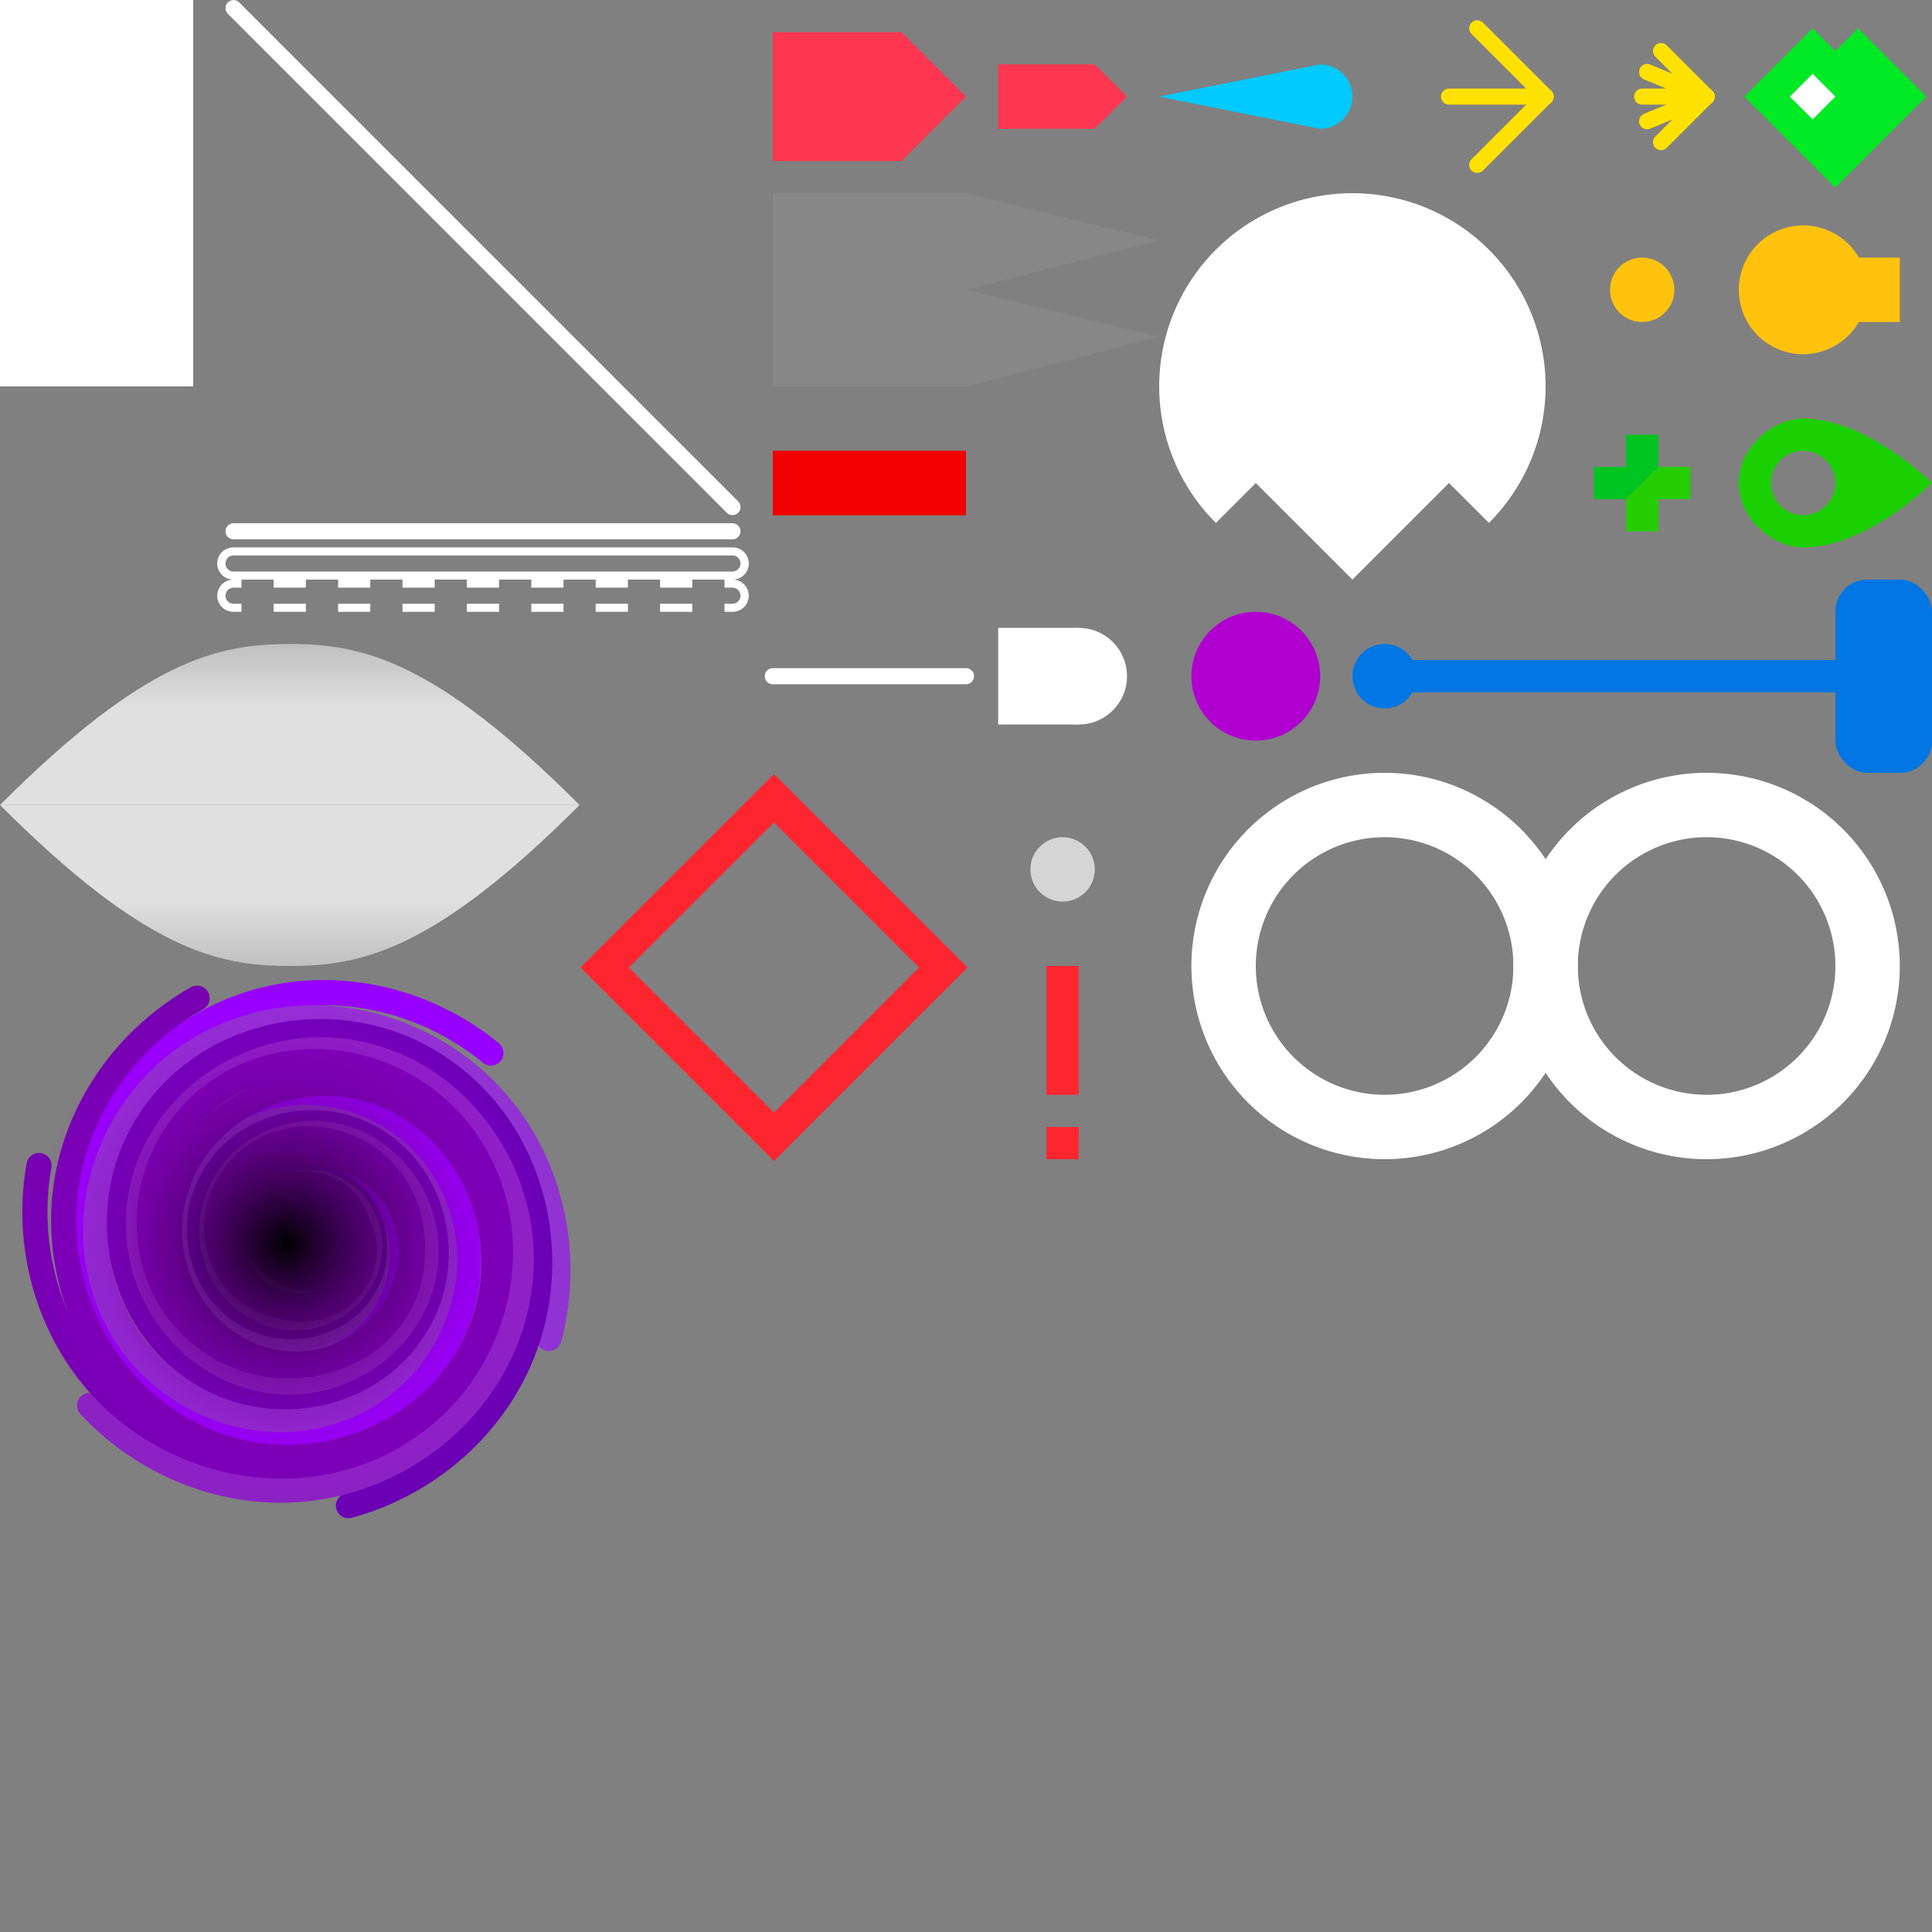 <?xml version="1.0" encoding="UTF-8" standalone="no"?>
<!-- Created with Inkscape (http://www.inkscape.org/) -->

<svg
   xmlns:dc="http://purl.org/dc/elements/1.1/"
   xmlns:cc="http://creativecommons.org/ns#"
   xmlns:rdf="http://www.w3.org/1999/02/22-rdf-syntax-ns#"
   xmlns:svg="http://www.w3.org/2000/svg"
   xmlns="http://www.w3.org/2000/svg"
   xmlns:xlink="http://www.w3.org/1999/xlink"
   xmlns:sodipodi="http://sodipodi.sourceforge.net/DTD/sodipodi-0.dtd"
   xmlns:inkscape="http://www.inkscape.org/namespaces/inkscape"
   width="1920"
   height="1920"
   viewBox="0 0 508 508"
   version="1.1"
   id="svg8"
   sodipodi:docname="Sprites.svg"
   inkscape:version="0.92.1 r15371"
   inkscape:export-filename="C:\Users\ulysses\Documents\_Games\Only1Platform\Assets\Sprites\Sprites.png"
   inkscape:export-xdpi="96"
   inkscape:export-ydpi="96">
  <rect x="0" y="0" width="508" height="508" fill="#808080" stroke="none"/>
  <defs
     id="defs2">
    <linearGradient
       inkscape:collect="always"
       id="linearGradient4953">
      <stop
         style="stop-color:#000000;stop-opacity:1"
         offset="0"
         id="stop4949" />
      <stop
         style="stop-color:#c100ff;stop-opacity:0"
         offset="1"
         id="stop4951" />
    </linearGradient>
    <marker
       inkscape:stockid="Arrow1Lend"
       orient="auto"
       refY="0.0"
       refX="0.0"
       id="marker4883"
       style="overflow:visible;"
       inkscape:isstock="true">
      <path
         id="path4881"
         d="M 0.0,0.0 L 5.0,-5.0 L -12.5,0.0 L 5.0,5.0 L 0.0,0.0 z "
         style="fill-rule:evenodd;stroke:#8000d5;stroke-width:1pt;stroke-opacity:1;fill:#8000d5;fill-opacity:1"
         transform="scale(0.8) rotate(180) translate(12.5,0)" />
    </marker>
    <marker
       inkscape:stockid="Arrow1Lend"
       orient="auto"
       refY="0.0"
       refX="0.0"
       id="Arrow1Lend"
       style="overflow:visible;"
       inkscape:isstock="true">
      <path
         id="path4848"
         d="M 0.0,0.0 L 5.0,-5.0 L -12.5,0.0 L 5.0,5.0 L 0.0,0.0 z "
         style="fill-rule:evenodd;stroke:#8000d5;stroke-width:1pt;stroke-opacity:1;fill:#8000d5;fill-opacity:1"
         transform="scale(0.8) rotate(180) translate(12.5,0)" />
    </marker>
    <marker
       inkscape:stockid="Arrow1Lstart"
       orient="auto"
       refY="0.0"
       refX="0.0"
       id="Arrow1Lstart"
       style="overflow:visible"
       inkscape:isstock="true">
      <path
         id="path4540"
         d="M 0.0,0.0 L 5.0,-5.0 L -12.5,0.0 L 5.0,5.0 L 0.0,0.0 z "
         style="fill-rule:evenodd;stroke:#8000d5;stroke-width:1pt;stroke-opacity:1;fill:#8000d5;fill-opacity:1"
         transform="scale(0.8) translate(12.5,0)" />
    </marker>
    <marker
       inkscape:stockid="Arrow2Lend"
       orient="auto"
       refY="0.0"
       refX="0.0"
       id="Arrow2Lend"
       style="overflow:visible;"
       inkscape:isstock="true">
      <path
         id="path4561"
         style="fill-rule:evenodd;stroke-width:0.625;stroke-linejoin:round;stroke:#8000d5;stroke-opacity:1;fill:#8000d5;fill-opacity:1"
         d="M 8.719,4.034 L -2.207,0.016 L 8.719,-4.002 C 6.973,-1.63 6.983,1.616 8.719,4.034 z "
         transform="scale(1.1) rotate(180) translate(1,0)" />
    </marker>
    <linearGradient
       id="linearGradient4563"
       inkscape:collect="always">
      <stop
         id="stop4559"
         offset="0"
         style="stop-color:#ffffff;stop-opacity:0.753" />
      <stop
         id="stop4561"
         offset="1"
         style="stop-color:#ffffff;stop-opacity:0;" />
    </linearGradient>
    <linearGradient
       inkscape:collect="always"
       xlink:href="#linearGradient4563"
       id="linearGradient4522"
       x1="127"
       y1="68.4"
       x2="127"
       y2="17.6"
       gradientUnits="userSpaceOnUse"
       gradientTransform="translate(-50.8,-93.133)" />
    <linearGradient
       inkscape:collect="always"
       xlink:href="#linearGradient4563"
       id="linearGradient4567"
       gradientUnits="userSpaceOnUse"
       gradientTransform="matrix(1,0,0,-1,-50.8,94.467)"
       x1="127"
       y1="68.4"
       x2="127"
       y2="17.6" />
    <radialGradient
       inkscape:collect="always"
       xlink:href="#linearGradient4953"
       id="radialGradient4955"
       cx="228.6"
       cy="119.2"
       fx="228.6"
       fy="119.2"
       r="76.2"
       gradientUnits="userSpaceOnUse"
       gradientTransform="matrix(0.879,-0.039,0.04,0.886,-130.406,19.221)" />
  </defs>
  <sodipodi:namedview
     id="base"
     pagecolor="#ffffff"
     bordercolor="#666666"
     borderopacity="1.0"
     inkscape:pageopacity="0.0"
     inkscape:pageshadow="2"
     inkscape:zoom="0.7"
     inkscape:cx="875.31979"
     inkscape:cy="1076.4114"
     inkscape:document-units="mm"
     inkscape:current-layer="layer1"
     showgrid="true"
     units="px"
     inkscape:pagecheckerboard="true"
     inkscape:snap-bbox="true"
     inkscape:bbox-paths="true"
     inkscape:snap-bbox-edge-midpoints="true"
     inkscape:bbox-nodes="true"
     inkscape:snap-bbox-midpoints="true"
     inkscape:window-width="2160"
     inkscape:window-height="1330"
     inkscape:window-x="-12"
     inkscape:window-y="-12"
     inkscape:window-maximized="1"
     inkscape:snap-center="true"
     gridtolerance="10"
     inkscape:snap-intersection-paths="true"
     inkscape:object-paths="true"
     inkscape:snap-smooth-nodes="true"
     inkscape:snap-midpoints="true"
     inkscape:snap-object-midpoints="true"
     inkscape:measure-start="0,0"
     inkscape:measure-end="0,0"
     inkscape:snap-global="true"
     inkscape:snap-nodes="true">
    <inkscape:grid
       type="xygrid"
       id="grid4485"
       spacingx="8.467"
       spacingy="8.467"
       empspacing="6" />
  </sodipodi:namedview>
  <g
     inkscape:label="Layer 1"
     inkscape:groupmode="layer"
     id="layer1"
     transform="translate(0,211)">
    <path
       style="color:#000000;font-style:normal;font-variant:normal;font-weight:normal;font-stretch:normal;font-size:medium;line-height:normal;font-family:sans-serif;font-variant-ligatures:normal;font-variant-position:normal;font-variant-caps:normal;font-variant-numeric:normal;font-variant-alternates:normal;font-feature-settings:normal;text-indent:0;text-align:start;text-decoration:none;text-decoration-line:none;text-decoration-style:solid;text-decoration-color:#000000;letter-spacing:normal;word-spacing:normal;text-transform:none;writing-mode:lr-tb;direction:ltr;text-orientation:mixed;dominant-baseline:auto;baseline-shift:baseline;text-anchor:start;white-space:normal;shape-padding:0;clip-rule:nonzero;display:inline;overflow:visible;visibility:visible;opacity:1;isolation:auto;mix-blend-mode:normal;color-interpolation:sRGB;color-interpolation-filters:linearRGB;solid-color:#000000;solid-opacity:1;vector-effect:none;fill:#ffffff;fill-opacity:1;fill-rule:nonzero;stroke:none;stroke-width:8.467;stroke-linecap:round;stroke-linejoin:round;stroke-miterlimit:4;stroke-dasharray:none;stroke-dashoffset:0;stroke-opacity:1;paint-order:normal;color-rendering:auto;image-rendering:auto;shape-rendering:auto;text-rendering:auto;enable-background:accumulate"
       d="m 61.412,-67.067 a 4.234,4.234 0 1 0 0,8.467 H 192.588 a 4.234,4.234 0 1 0 0,-8.467 z m -0.002,2.117 H 192.586 a 2.117,2.117 0 1 1 0,4.234 H 61.41 a 2.117,2.117 0 1 1 0,-4.234 z"
       id="path4489"
       inkscape:connector-curvature="0" />
    <path
       style="opacity:1;fill:#ff3650;fill-opacity:1;stroke:none;stroke-width:4.233;stroke-linecap:round;stroke-linejoin:round;stroke-miterlimit:4;stroke-dasharray:none;stroke-dashoffset:0;stroke-opacity:1;paint-order:normal"
       d="m 203.2,-202.533 h 33.867 L 254,-185.6 237.067,-168.667 H 203.2 Z"
       id="path4493"
       inkscape:connector-curvature="0" />
    <path
       style="opacity:1;fill:none;fill-opacity:1;stroke:#ffe100;stroke-width:4.233;stroke-linecap:round;stroke-linejoin:round;stroke-miterlimit:4;stroke-dasharray:none;stroke-dashoffset:0;stroke-opacity:1;paint-order:normal"
       d="M 388.439,-167.64 406.4,-185.6"
       id="path4495"
       inkscape:connector-curvature="0" />
    <path
       style="opacity:1;fill:none;fill-opacity:1;stroke:#ffe100;stroke-width:4.233;stroke-linecap:round;stroke-linejoin:round;stroke-miterlimit:4;stroke-dasharray:none;stroke-dashoffset:0;stroke-opacity:1;paint-order:normal"
       d="m 406.4,-185.6 -17.961,-17.961"
       id="path4499"
       inkscape:connector-curvature="0" />
    <path
       style="opacity:1;fill:none;fill-opacity:1;stroke:#ffe100;stroke-width:4.233;stroke-linecap:round;stroke-linejoin:round;stroke-miterlimit:4;stroke-dasharray:none;stroke-dashoffset:0;stroke-opacity:1;paint-order:normal"
       d="m 381,-185.6 h 25.4"
       id="path4495-4"
       inkscape:connector-curvature="0"
       inkscape:transform-center-x="12.699994"
       inkscape:transform-center-y="6.8180195e-006" />
    <path
       style="opacity:1;fill:#00caff;fill-opacity:1;stroke:none;stroke-width:4.233;stroke-linecap:round;stroke-linejoin:round;stroke-miterlimit:4;stroke-dasharray:none;stroke-dashoffset:0;stroke-opacity:1;paint-order:normal"
       d="m 347.133,-194.067 a 8.467,8.467 0 0 1 8.467,8.467 8.467,8.467 0 0 1 -8.467,8.467 L 304.8,-185.6 Z"
       id="path4516"
       inkscape:connector-curvature="0" />
    <path
       style="opacity:1;fill:none;fill-opacity:1;stroke:#ffe100;stroke-width:4.233;stroke-linecap:round;stroke-linejoin:round;stroke-miterlimit:4;stroke-dasharray:none;stroke-dashoffset:0;stroke-opacity:1;paint-order:normal"
       d="m 436.76,-173.626 11.974,-11.974"
       id="path4495-45"
       inkscape:connector-curvature="0"
       sodipodi:nodetypes="cc" />
    <path
       style="opacity:1;fill:none;fill-opacity:1;stroke:#ffe100;stroke-width:4.233;stroke-linecap:round;stroke-linejoin:round;stroke-miterlimit:4;stroke-dasharray:none;stroke-dashoffset:0;stroke-opacity:1;paint-order:normal"
       d="m 448.733,-185.6 -11.974,-11.974"
       id="path4499-1"
       inkscape:connector-curvature="0"
       sodipodi:nodetypes="cc" />
    <path
       style="opacity:1;fill:none;fill-opacity:1;stroke:#ffe100;stroke-width:4.233;stroke-linecap:round;stroke-linejoin:round;stroke-miterlimit:4;stroke-dasharray:none;stroke-dashoffset:0;stroke-opacity:1;paint-order:normal"
       d="m 431.8,-185.6 h 16.933"
       id="path4495-45-4"
       inkscape:connector-curvature="0"
       sodipodi:nodetypes="cc"
       inkscape:transform-center-x="8.466665" />
    <path
       inkscape:transform-center-y="-3.2400544"
       inkscape:transform-center-x="7.8221749"
       sodipodi:nodetypes="cc"
       inkscape:connector-curvature="0"
       id="path4560"
       d="m 433.089,-192.08 15.644,6.48"
       style="opacity:1;fill:none;fill-opacity:1;stroke:#ffe100;stroke-width:4.233;stroke-linecap:round;stroke-linejoin:round;stroke-miterlimit:4;stroke-dasharray:none;stroke-dashoffset:0;stroke-opacity:1;paint-order:normal" />
    <path
       style="opacity:1;fill:none;fill-opacity:1;stroke:#ffe100;stroke-width:4.233;stroke-linecap:round;stroke-linejoin:round;stroke-miterlimit:4;stroke-dasharray:none;stroke-dashoffset:0;stroke-opacity:1;paint-order:normal"
       d="m 433.089,-179.12 15.644,-6.48"
       id="path4562"
       inkscape:connector-curvature="0"
       sodipodi:nodetypes="cc"
       inkscape:transform-center-x="7.8221749"
       inkscape:transform-center-y="3.2400508" />
    <rect
       style="opacity:1;fill:#ffffff;fill-opacity:1;stroke:none;stroke-width:4.233;stroke-linecap:round;stroke-linejoin:round;stroke-miterlimit:4;stroke-dasharray:none;stroke-dashoffset:0;stroke-opacity:1;paint-order:normal"
       id="rect4564"
       width="50.8"
       height="50.8"
       x="1.8147523e-007"
       y="-160.2" />
    <path
       style="opacity:1;fill:#ff3650;fill-opacity:1;stroke:none;stroke-width:4.233;stroke-linecap:round;stroke-linejoin:round;stroke-miterlimit:4;stroke-dasharray:none;stroke-dashoffset:0;stroke-opacity:1;paint-order:normal"
       d="m 262.467,-194.067 h 25.4 l 8.467,8.467 -8.467,8.467 h -25.4 v -16.933"
       id="path4568"
       inkscape:connector-curvature="0" />
    <path
       style="opacity:1;fill:#00e926;fill-opacity:1;stroke:none;stroke-width:4.233;stroke-linecap:round;stroke-linejoin:round;stroke-miterlimit:4;stroke-dasharray:none;stroke-dashoffset:0;stroke-opacity:1;paint-order:normal"
       d="m 458.653,-185.6 5.987,5.987 17.961,17.961 17.961,-17.961 5.987,-5.987 -17.961,-17.961 -5.987,5.987 -5.987,-5.987 z"
       id="rect4572"
       inkscape:connector-curvature="0" />
    <rect
       style="opacity:1;fill:#ffffff;fill-opacity:1;stroke:none;stroke-width:4.233;stroke-linecap:round;stroke-linejoin:round;stroke-miterlimit:4;stroke-dasharray:none;stroke-dashoffset:0;stroke-opacity:1;paint-order:normal"
       id="rect4579"
       width="8.467"
       height="8.467"
       x="464.022"
       y="201.544"
       transform="rotate(-45)" />
    <path
       style="opacity:1;fill:none;fill-opacity:1;stroke:#ffffff;stroke-width:4.233;stroke-linecap:round;stroke-linejoin:round;stroke-miterlimit:4;stroke-dasharray:none;stroke-dashoffset:0;stroke-opacity:1;paint-order:normal"
       d="M 61.405,-208.862 192.595,-77.671"
       id="path4489-9"
       inkscape:connector-curvature="0"
       sodipodi:nodetypes="cc" />
    <rect
       style="opacity:1;fill:#ffffff;fill-opacity:1;stroke:none;stroke-width:4.233;stroke-linecap:round;stroke-linejoin:round;stroke-miterlimit:4;stroke-dasharray:none;stroke-dashoffset:0;stroke-opacity:1;paint-order:normal"
       id="rect4564-4"
       width="50.8"
       height="50.8"
       x="1.8146753e-007"
       y="-211" />
    <path
       style="opacity:1;fill:#ffc30d;fill-opacity:1;stroke:none;stroke-width:4.233;stroke-linecap:round;stroke-linejoin:round;stroke-miterlimit:4;stroke-dasharray:none;stroke-dashoffset:0;stroke-opacity:1;paint-order:normal"
       d="m 474.133,-151.733 a 16.933,16.933 0 0 1 14.647,8.467 h 10.753 v 16.933 h -10.76 a 16.933,16.933 0 0 1 -14.64,8.467 16.933,16.933 0 0 1 -16.933,-16.933 16.933,16.933 0 0 1 16.933,-16.933 z"
       id="path4572"
       inkscape:connector-curvature="0" />
    <path
       sodipodi:type="star"
       style="opacity:1;fill:#6c6c6c;fill-opacity:1;stroke:none;stroke-width:4.233;stroke-linecap:round;stroke-linejoin:round;stroke-miterlimit:4;stroke-dasharray:none;stroke-dashoffset:0;stroke-opacity:1;paint-order:normal"
       id="path4581"
       sodipodi:sides="16"
       sodipodi:cx="-160.86666"
       sodipodi:cy="-261.80002"
       sodipodi:r1="38.846428"
       sodipodi:r2="51.795238"
       sodipodi:arg1="0.78539816"
       sodipodi:arg2="0.9817477"
       inkscape:flatsided="false"
       inkscape:rounded="0"
       inkscape:randomized="0"
       d="m -133.398,-234.331 1.307,15.598 -13.91,-7.177 -4.761,14.911 -10.105,-11.954 -10.105,11.954 -4.761,-14.911 -13.91,7.177 1.307,-15.598 -15.598,1.307 7.177,-13.91 -14.911,-4.761 11.954,-10.105 -11.954,-10.105 14.911,-4.761 -7.177,-13.91 15.598,1.307 -1.307,-15.598 13.91,7.177 4.761,-14.911 10.105,11.954 10.105,-11.954 4.761,14.911 13.91,-7.177 -1.307,15.598 15.598,-1.307 -7.177,13.91 14.911,4.761 -11.954,10.105 11.954,10.105 -14.911,4.761 7.177,13.91 z"
       inkscape:transform-center-x="-4.3885474e-006"
       inkscape:transform-center-y="-1.0192126e-005" />
    <path
       style="opacity:1;fill:#ffffff;fill-opacity:0.987;stroke:none;stroke-width:4.233;stroke-linecap:round;stroke-linejoin:round;stroke-miterlimit:4;stroke-dasharray:none;stroke-dashoffset:0;stroke-opacity:1;paint-order:normal"
       d="M -105.682,59.933 H -4.082 V 161.533 l -16.933,-16.933 -16.933,16.933 -16.933,-16.933 -16.933,16.933 -16.933,-16.933 -16.933,16.933 V 59.933"
       id="path4583"
       inkscape:connector-curvature="0"
       sodipodi:nodetypes="cccccccccc" />
    <path
       style="opacity:1;fill:#23ce00;fill-opacity:0.987;stroke:none;stroke-width:4.233;stroke-linecap:round;stroke-linejoin:round;stroke-miterlimit:4;stroke-dasharray:none;stroke-dashoffset:0;stroke-opacity:1;paint-order:normal"
       d="m 427.567,-79.767 v 8.467 h 8.467 v -8.467 H 444.5 v -8.467 h -8.467 z"
       id="rect4585"
       inkscape:connector-curvature="0"
       sodipodi:nodetypes="cccccccc" />
    <path
       style="opacity:1;fill:#00c420;fill-opacity:1;stroke:none;stroke-width:4.233;stroke-linecap:round;stroke-linejoin:round;stroke-miterlimit:4;stroke-dasharray:none;stroke-dashoffset:0;stroke-opacity:1;paint-order:normal"
       d="m 436.033,-88.233 v -8.467 h -8.467 v 8.467 H 419.1 v 8.467 h 8.467 z"
       id="rect4585-0"
       inkscape:connector-curvature="0"
       sodipodi:nodetypes="cccccccc" />
    <path
       style="opacity:1;fill:url(#linearGradient4522);fill-opacity:1;stroke:none;stroke-width:4.233;stroke-linecap:round;stroke-linejoin:round;stroke-miterlimit:4;stroke-dasharray:none;stroke-dashoffset:0;stroke-opacity:1;paint-order:normal"
       d="m 76.2,-41.667 c -19.05,0 -38.1,4.233 -76.2,42.333 h 152.4 c -38.1,-38.1 -57.15,-42.333 -76.2,-42.333 z"
       id="path4514"
       inkscape:connector-curvature="0"
       sodipodi:nodetypes="sccs" />
    <path
       inkscape:connector-curvature="0"
       id="path4565"
       d="M 76.2,43 C 57.15,43 38.1,38.767 0,0.667 h 152.4 c -38.1,38.1 -57.15,42.333 -76.2,42.333 z"
       style="opacity:1;fill:url(#linearGradient4567);fill-opacity:1;stroke:none;stroke-width:4.233;stroke-linecap:round;stroke-linejoin:round;stroke-miterlimit:4;stroke-dasharray:none;stroke-dashoffset:0;stroke-opacity:1;paint-order:normal"
       sodipodi:nodetypes="sccs" />
    <rect
       style="opacity:1;fill:#ffffff;fill-opacity:1;stroke:none;stroke-width:4.233;stroke-linecap:round;stroke-linejoin:round;stroke-miterlimit:4;stroke-dasharray:none;stroke-dashoffset:0;stroke-opacity:1;paint-order:normal"
       id="rect4521"
       width="21.158"
       height="25.4"
       x="262.467"
       y="-45.9" />
    <circle
       style="opacity:1;fill:#ffffff;fill-opacity:1;stroke:none;stroke-width:4.233;stroke-linecap:round;stroke-linejoin:round;stroke-miterlimit:4;stroke-dasharray:none;stroke-dashoffset:0;stroke-opacity:1;paint-order:normal"
       id="path4523"
       cx="283.633"
       cy="-33.2"
       r="12.7" />
    <rect
       style="opacity:1;fill:#ffffff;fill-opacity:1;stroke:none;stroke-width:4.233;stroke-linecap:round;stroke-linejoin:round;stroke-miterlimit:4;stroke-dasharray:none;stroke-dashoffset:0;stroke-opacity:1;paint-order:normal"
       id="rect4525"
       width="50.8"
       height="50.8"
       x="-2.018"
       y="-129.88"
       transform="rotate(-45)"
       inkscape:export-xdpi="45.254845"
       inkscape:export-ydpi="45.254845" />
    <circle
       style="opacity:1;fill:#ffc30d;fill-opacity:1;stroke:none;stroke-width:4.233;stroke-linecap:round;stroke-linejoin:round;stroke-miterlimit:4;stroke-dasharray:none;stroke-dashoffset:0;stroke-opacity:1;paint-order:normal"
       id="path4517"
       cx="431.8"
       cy="-134.8"
       r="8.467" />
    <path
       style="opacity:1;fill:#1acf00;fill-opacity:1;stroke:none;stroke-width:4.233;stroke-linecap:round;stroke-linejoin:round;stroke-miterlimit:4;stroke-dasharray:none;stroke-dashoffset:0;stroke-opacity:1;paint-order:normal"
       d="m 474.133,-100.933 c -7.982,0 -16.933,7.581 -16.933,16.933 0,9.352 8.951,16.933 16.933,16.933 16.933,-5e-6 33.867,-16.933 33.867,-16.933 0,0 -16.933,-16.933 -33.867,-16.933 z m 0,8.467 a 8.467,8.467 0 0 1 8.467,8.467 8.467,8.467 0 0 1 -8.467,8.467 8.467,8.467 0 0 1 -8.467,-8.467 8.467,8.467 0 0 1 8.467,-8.467 z"
       id="path4516-7"
       inkscape:connector-curvature="0" />
    <rect
       style="opacity:1;fill:#0076e4;fill-opacity:1;stroke:none;stroke-width:4.233;stroke-linecap:round;stroke-linejoin:round;stroke-miterlimit:4;stroke-dasharray:none;stroke-dashoffset:0;stroke-opacity:1;paint-order:normal"
       id="rect4531"
       width="143.933"
       height="8.467"
       x="364.067"
       y="-37.433" />
    <rect
       style="opacity:1;fill:#0076e4;fill-opacity:1;stroke:none;stroke-width:4.233;stroke-linecap:round;stroke-linejoin:round;stroke-miterlimit:4;stroke-dasharray:none;stroke-dashoffset:0;stroke-opacity:1;paint-order:normal"
       id="rect4533"
       width="25.4"
       height="50.8"
       x="482.6"
       y="-58.6"
       ry="8.386" />
    <circle
       style="opacity:1;fill:#0076e4;fill-opacity:1;stroke:none;stroke-width:4.233;stroke-linecap:round;stroke-linejoin:round;stroke-miterlimit:4;stroke-dasharray:none;stroke-dashoffset:0;stroke-opacity:1;paint-order:normal"
       id="path4539"
       cx="364.067"
       cy="-33.2"
       r="8.467" />
    <ellipse
       style="opacity:1;fill:#af00cf;fill-opacity:1;stroke:none;stroke-width:4.233;stroke-linecap:round;stroke-linejoin:round;stroke-miterlimit:4;stroke-dasharray:none;stroke-dashoffset:0;stroke-opacity:1;paint-order:normal"
       id="path4541"
       cx="330.2"
       cy="-33.2"
       rx="16.933"
       ry="16.933" />
    <ellipse
       style="opacity:1;fill:#ffffff;fill-opacity:0.667;stroke:none;stroke-width:4.233;stroke-linecap:round;stroke-linejoin:round;stroke-miterlimit:4;stroke-dasharray:none;stroke-dashoffset:0;stroke-opacity:1;paint-order:normal"
       id="path4543"
       cx="-17.6"
       cy="279.4"
       transform="rotate(-90)"
       rx="8.467"
       ry="8.467" />
    <path
       style="opacity:1;fill:#ffffff;fill-opacity:1;stroke:none;stroke-width:4.233;stroke-linecap:round;stroke-linejoin:round;stroke-miterlimit:4;stroke-dasharray:none;stroke-dashoffset:0;stroke-opacity:1;paint-order:normal"
       d="m 364.067,-7.8 a 50.8,50.8 0 0 0 -50.8,50.8 50.8,50.8 0 0 0 50.8,50.8 50.8,50.8 0 0 0 50.8,-50.8 50.8,50.8 0 0 0 -50.8,-50.8 z m 0,16.933 A 33.867,33.867 0 0 1 397.933,43 33.867,33.867 0 0 1 364.067,76.867 33.867,33.867 0 0 1 330.2,43 33.867,33.867 0 0 1 364.067,9.133 Z"
       id="path4547"
       inkscape:connector-curvature="0" />
    <path
       id="path4552"
       d="m 448.733,-7.8 a 50.8,50.8 0 0 0 -50.8,50.8 50.8,50.8 0 0 0 50.8,50.8 50.8,50.8 0 0 0 50.8,-50.8 50.8,50.8 0 0 0 -50.8,-50.8 z m 0,16.933 A 33.867,33.867 0 0 1 482.6,43 33.867,33.867 0 0 1 448.733,76.867 33.867,33.867 0 0 1 414.867,43 33.867,33.867 0 0 1 448.733,9.133 Z"
       style="opacity:1;fill:#ffffff;fill-opacity:1;stroke:none;stroke-width:4.233;stroke-linecap:round;stroke-linejoin:round;stroke-miterlimit:4;stroke-dasharray:none;stroke-dashoffset:0;stroke-opacity:1;paint-order:normal"
       inkscape:connector-curvature="0" />
    <path
       style="opacity:1;fill:#ffffff;fill-opacity:1;stroke:none;stroke-width:4.233;stroke-linecap:round;stroke-linejoin:round;stroke-miterlimit:4;stroke-dasharray:none;stroke-dashoffset:0;stroke-opacity:1;paint-order:normal"
       d="m 618.067,26.067 c -23.923,1.085 -50.8,22.744 -50.8,50.8 10e-6,28.056 26.877,49.715 50.8,50.8 22.02,0.999 50.8,-42.333 50.8,-42.333 0,0 28.78,43.332 50.8,42.333 23.923,-1.085 50.8,-22.744 50.8,-50.8 0,-28.056 -26.877,-49.715 -50.8,-50.8 -22.02,-0.999 -50.8,42.333 -50.8,42.333 0,0 -28.78,-43.332 -50.8,-42.333 z m 0,16.933 c 17.616,-0.799 40.64,33.867 40.64,33.867 0,0 -23.024,34.666 -40.64,33.867 C 602.118,110.01 584.2,95.571 584.2,76.867 c -1e-5,-18.704 17.918,-33.143 33.867,-33.867 z m 101.6,0 c 15.948,0.723 33.867,15.163 33.867,33.867 0,18.704 -17.918,33.143 -33.867,33.867 -17.616,0.799 -40.64,-33.867 -40.64,-33.867 0,0 23.024,-34.666 40.64,-33.867 z"
       id="path4557"
       inkscape:connector-curvature="0"
       sodipodi:nodetypes="asacasacaacasaasaca" />
    <path
       style="opacity:1;fill:#ffffff;fill-opacity:1;stroke:none;stroke-width:4.233;stroke-linecap:round;stroke-linejoin:round;stroke-miterlimit:4;stroke-dasharray:none;stroke-dashoffset:0;stroke-opacity:1;paint-order:normal"
       d="m 355.6,-160.2 a 50.8,50.8 0 0 0 -50.8,50.8 50.8,50.8 0 0 0 14.901,35.899 L 330.2,-84 l 25.4,25.4 25.4,-25.4 10.499,10.499 A 50.8,50.8 0 0 0 406.4,-109.4 a 50.8,50.8 0 0 0 -50.8,-50.8 z"
       id="path4526"
       inkscape:connector-curvature="0" />
    <path
       style="opacity:1;fill:#ffffff;fill-opacity:1;stroke:none;stroke-width:4.233;stroke-linecap:round;stroke-linejoin:round;stroke-miterlimit:4;stroke-dasharray:none;stroke-dashoffset:0;stroke-opacity:1;paint-order:normal"
       d="m -101.6,186.933 a 50.8,50.8 0 0 0 -50.8,50.8 50.8,50.8 0 0 0 8.467,28.026 v -2.626 L -127,280.067 l 8.467,-8.467 16.933,16.933 16.933,-16.933 8.467,8.467 16.933,-16.933 c 0,0 -0.066,1.217 -0.153,2.871 a 50.8,50.8 0 0 0 8.62,-28.271 50.8,50.8 0 0 0 -50.8,-50.8 z"
       id="path4531"
       inkscape:connector-curvature="0" />
    <rect
       style="opacity:1;fill:#f20000;fill-opacity:1;stroke:none;stroke-width:4.233;stroke-linecap:round;stroke-linejoin:round;stroke-miterlimit:4;stroke-dasharray:none;stroke-dashoffset:0;stroke-opacity:1;paint-order:normal"
       id="rect4528"
       width="50.8"
       height="16.933"
       x="203.2"
       y="-92.467" />
    <rect
       style="opacity:1;fill:#f20000;fill-opacity:1;stroke:none;stroke-width:4.233;stroke-linecap:round;stroke-linejoin:round;stroke-miterlimit:4;stroke-dasharray:none;stroke-dashoffset:0;stroke-opacity:1;paint-order:normal"
       id="rect4530"
       width="50.8"
       height="4.465"
       x="203.2"
       y="-79.999" />
    <rect
       style="opacity:1;fill:#878787;fill-opacity:1;stroke:none;stroke-width:4.233;stroke-linecap:round;stroke-linejoin:round;stroke-miterlimit:4;stroke-dasharray:none;stroke-dashoffset:0;stroke-opacity:1;paint-order:normal"
       id="rect4529"
       width="50.8"
       height="50.8"
       x="203.2"
       y="-160.2" />
    <path
       style="opacity:1;fill:#878787;fill-opacity:1;stroke:none;stroke-width:4.233;stroke-linecap:round;stroke-linejoin:round;stroke-miterlimit:4;stroke-dasharray:none;stroke-dashoffset:0;stroke-opacity:1;paint-order:normal"
       d="m 254,-160.2 50.8,12.464 -50.8,12.936 50.8,12.341 -50.8,13.059 v -50.8"
       id="path4532"
       inkscape:connector-curvature="0"
       sodipodi:nodetypes="cccccc" />
    <path
       sodipodi:type="spiral"
       style="fill:none;fill-rule:evenodd;stroke:#9700ff;stroke-width:7.096;stroke-linecap:round;stroke-miterlimit:4;stroke-dasharray:none;stroke-opacity:1"
       id="path4931"
       sodipodi:cx="228.59999"
       sodipodi:cy="119.19999"
       sodipodi:expansion="9.6899996"
       sodipodi:revolution="17.799999"
       sodipodi:radius="76.199997"
       sodipodi:argument="-31.415926"
       sodipodi:t0="0.74000001"
       d="m 230.539,122.834 c -2.062,1.431 -4.912,0.701 -6.3,-1.308 -1.708,-2.472 -0.831,-5.884 1.579,-7.541 2.954,-2.032 7.024,-0.983 8.997,1.899 2.41,3.519 1.158,8.36 -2.275,10.701 -4.179,2.85 -9.919,1.361 -12.689,-2.718 -3.36,-4.947 -1.595,-11.734 3.236,-15.002 5.84,-3.951 13.841,-1.865 17.686,3.84 4.634,6.875 2.174,16.281 -4.544,20.793 -8.072,5.421 -19.101,2.529 -24.381,-5.361 -6.325,-9.451 -2.934,-22.351 6.308,-28.515 11.039,-7.362 26.089,-3.397 33.267,7.402 8.55,12.862 3.924,30.377 -8.662,38.717 -14.951,9.906 -35.288,4.522 -44.954,-10.112 -11.452,-17.339 -5.201,-40.9 11.775,-52.079 20.063,-13.212 47.299,-5.97 60.2,13.68 15.209,23.165 6.839,54.581 -15.856,69.439 -26.691,17.474 -62.854,7.819 -79.93,-18.337 -20.036,-30.69 -8.923,-72.235 21.16,-91.822 16.724,-10.889 37.599,-14.275 56.992,-9.781"
       transform="matrix(0.835,0.414,-0.414,0.835,-62.123,-77.542)" />
    <path
       transform="matrix(-0.03,0.932,-0.932,-0.03,195.468,-92.652)"
       d="m 230.539,122.834 c -2.062,1.431 -4.912,0.701 -6.3,-1.308 -1.708,-2.472 -0.831,-5.884 1.579,-7.541 2.954,-2.032 7.024,-0.983 8.997,1.899 2.41,3.519 1.158,8.36 -2.275,10.701 -4.179,2.85 -9.919,1.361 -12.689,-2.718 -3.36,-4.947 -1.595,-11.734 3.236,-15.002 5.84,-3.951 13.841,-1.865 17.686,3.84 4.634,6.875 2.174,16.281 -4.544,20.793 -8.072,5.421 -19.101,2.529 -24.381,-5.361 -6.325,-9.451 -2.934,-22.351 6.308,-28.515 11.039,-7.362 26.089,-3.397 33.267,7.402 8.55,12.862 3.924,30.377 -8.662,38.717 -14.951,9.906 -35.288,4.522 -44.954,-10.112 -11.452,-17.339 -5.201,-40.9 11.775,-52.079 20.063,-13.212 47.299,-5.97 60.2,13.68 15.209,23.165 6.839,54.581 -15.856,69.439 -26.691,17.474 -62.854,7.819 -79.93,-18.337 -20.036,-30.69 -8.923,-72.235 21.16,-91.822 16.724,-10.889 37.599,-14.275 56.992,-9.781"
       sodipodi:t0="0.74000001"
       sodipodi:argument="-31.415926"
       sodipodi:radius="76.199997"
       sodipodi:revolution="17.799999"
       sodipodi:expansion="9.6899996"
       sodipodi:cy="119.19999"
       sodipodi:cx="228.59999"
       id="path4933"
       style="fill:none;fill-rule:evenodd;stroke:#9133d2;stroke-width:7.096;stroke-linecap:round;stroke-miterlimit:4;stroke-dasharray:none;stroke-opacity:1"
       sodipodi:type="spiral" />
    <path
       sodipodi:type="spiral"
       style="fill:none;fill-rule:evenodd;stroke:#6b00b5;stroke-width:7.096;stroke-linecap:round;stroke-miterlimit:4;stroke-dasharray:none;stroke-opacity:1"
       id="path4935"
       sodipodi:cx="228.59999"
       sodipodi:cy="119.19999"
       sodipodi:expansion="9.6899996"
       sodipodi:revolution="17.799999"
       sodipodi:radius="76.199997"
       sodipodi:argument="-31.415926"
       sodipodi:t0="0.74000001"
       d="m 230.539,122.834 c -2.062,1.431 -4.912,0.701 -6.3,-1.308 -1.708,-2.472 -0.831,-5.884 1.579,-7.541 2.954,-2.032 7.024,-0.983 8.997,1.899 2.41,3.519 1.158,8.36 -2.275,10.701 -4.179,2.85 -9.919,1.361 -12.689,-2.718 -3.36,-4.947 -1.595,-11.734 3.236,-15.002 5.84,-3.951 13.841,-1.865 17.686,3.84 4.634,6.875 2.174,16.281 -4.544,20.793 -8.072,5.421 -19.101,2.529 -24.381,-5.361 -6.325,-9.451 -2.934,-22.351 6.308,-28.515 11.039,-7.362 26.089,-3.397 33.267,7.402 8.55,12.862 3.924,30.377 -8.662,38.717 -14.951,9.906 -35.288,4.522 -44.954,-10.112 -11.452,-17.339 -5.201,-40.9 11.775,-52.079 20.063,-13.212 47.299,-5.97 60.2,13.68 15.209,23.165 6.839,54.581 -15.856,69.439 -26.691,17.474 -62.854,7.819 -79.93,-18.337 -20.036,-30.69 -8.923,-72.235 21.16,-91.822 16.724,-10.889 37.599,-14.275 56.992,-9.781"
       transform="matrix(-0.821,0.441,-0.441,-0.821,319.241,112.067)" />
    <path
       transform="matrix(-0.772,-0.523,0.523,-0.772,193.787,326.509)"
       d="m 230.539,122.834 c -2.062,1.431 -4.912,0.701 -6.3,-1.308 -1.708,-2.472 -0.831,-5.884 1.579,-7.541 2.954,-2.032 7.024,-0.983 8.997,1.899 2.41,3.519 1.158,8.36 -2.275,10.701 -4.179,2.85 -9.919,1.361 -12.689,-2.718 -3.36,-4.947 -1.595,-11.734 3.236,-15.002 5.84,-3.951 13.841,-1.865 17.686,3.84 4.634,6.875 2.174,16.281 -4.544,20.793 -8.072,5.421 -19.101,2.529 -24.381,-5.361 -6.325,-9.451 -2.934,-22.351 6.308,-28.515 11.039,-7.362 26.089,-3.397 33.267,7.402 8.55,12.862 3.924,30.377 -8.662,38.717 -14.951,9.906 -35.288,4.522 -44.954,-10.112 -11.452,-17.339 -5.201,-40.9 11.775,-52.079 20.063,-13.212 47.299,-5.97 60.2,13.68 15.209,23.165 6.839,54.581 -15.856,69.439 -26.691,17.474 -62.854,7.819 -79.93,-18.337 -20.036,-30.69 -8.923,-72.235 21.16,-91.822 16.724,-10.889 37.599,-14.275 56.992,-9.781"
       sodipodi:t0="0.74000001"
       sodipodi:argument="-31.415926"
       sodipodi:radius="76.199997"
       sodipodi:revolution="17.799999"
       sodipodi:expansion="9.6899996"
       sodipodi:cy="119.19999"
       sodipodi:cx="228.59999"
       id="path4937"
       style="fill:none;fill-rule:evenodd;stroke:#8c22c3;stroke-width:7.096;stroke-linecap:round;stroke-miterlimit:4;stroke-dasharray:none;stroke-opacity:1"
       sodipodi:type="spiral" />
    <path
       sodipodi:type="spiral"
       style="fill:none;fill-rule:evenodd;stroke:#7600b2;stroke-width:7.096;stroke-linecap:round;stroke-miterlimit:4;stroke-dasharray:none;stroke-opacity:1"
       id="path4939"
       sodipodi:cx="228.59999"
       sodipodi:cy="119.19999"
       sodipodi:expansion="9.6899996"
       sodipodi:revolution="17.799999"
       sodipodi:radius="76.199997"
       sodipodi:argument="-31.415926"
       sodipodi:t0="0.74000001"
       d="m 230.539,122.834 c -2.062,1.431 -4.912,0.701 -6.3,-1.308 -1.708,-2.472 -0.831,-5.884 1.579,-7.541 2.954,-2.032 7.024,-0.983 8.997,1.899 2.41,3.519 1.158,8.36 -2.275,10.701 -4.179,2.85 -9.919,1.361 -12.689,-2.718 -3.36,-4.947 -1.595,-11.734 3.236,-15.002 5.84,-3.951 13.841,-1.865 17.686,3.84 4.634,6.875 2.174,16.281 -4.544,20.793 -8.072,5.421 -19.101,2.529 -24.381,-5.361 -6.325,-9.451 -2.934,-22.351 6.308,-28.515 11.039,-7.362 26.089,-3.397 33.267,7.402 8.55,12.862 3.924,30.377 -8.662,38.717 -14.951,9.906 -35.288,4.522 -44.954,-10.112 -11.452,-17.339 -5.201,-40.9 11.775,-52.079 20.063,-13.212 47.299,-5.97 60.2,13.68 15.209,23.165 6.839,54.581 -15.856,69.439 -26.691,17.474 -62.854,7.819 -79.93,-18.337 -20.036,-30.69 -8.923,-72.235 21.16,-91.822 16.724,-10.889 37.599,-14.275 56.992,-9.781"
       transform="matrix(-0.048,-0.931,0.931,-0.048,-21.14,332.444)" />
    <path
       transform="matrix(0.688,-0.628,0.628,0.688,-150.99,177.666)"
       d="m 230.539,122.834 c -2.062,1.431 -4.912,0.701 -6.3,-1.308 -1.708,-2.472 -0.831,-5.884 1.579,-7.541 2.954,-2.032 7.024,-0.983 8.997,1.899 2.41,3.519 1.158,8.36 -2.275,10.701 -4.179,2.85 -9.919,1.361 -12.689,-2.718 -3.36,-4.947 -1.595,-11.734 3.236,-15.002 5.84,-3.951 13.841,-1.865 17.686,3.84 4.634,6.875 2.174,16.281 -4.544,20.793 -8.072,5.421 -19.101,2.529 -24.381,-5.361 -6.325,-9.451 -2.934,-22.351 6.308,-28.515 11.039,-7.362 26.089,-3.397 33.267,7.402 8.55,12.862 3.924,30.377 -8.662,38.717 -14.951,9.906 -35.288,4.522 -44.954,-10.112 -11.452,-17.339 -5.201,-40.9 11.775,-52.079 20.063,-13.212 47.299,-5.97 60.2,13.68 15.209,23.165 6.839,54.581 -15.856,69.439 -26.691,17.474 -62.854,7.819 -79.93,-18.337 -20.036,-30.69 -8.923,-72.235 21.16,-91.822 16.724,-10.889 37.599,-14.275 56.992,-9.781"
       sodipodi:t0="0.74000001"
       sodipodi:argument="-31.415926"
       sodipodi:radius="76.199997"
       sodipodi:revolution="17.799999"
       sodipodi:expansion="9.6899996"
       sodipodi:cy="119.19999"
       sodipodi:cx="228.59999"
       id="path4943"
       style="fill:none;fill-rule:evenodd;stroke:#7600b2;stroke-width:7.096;stroke-linecap:round;stroke-miterlimit:4;stroke-dasharray:none;stroke-opacity:1"
       sodipodi:type="spiral" />
    <circle
       style="opacity:1;fill:#540071;fill-opacity:1;stroke:none;stroke-width:4.233;stroke-linecap:round;stroke-linejoin:round;stroke-miterlimit:4;stroke-dasharray:none;stroke-dashoffset:0;stroke-opacity:1;paint-order:normal"
       id="path4534"
       cx="-118.533"
       cy="-24.733"
       r="50.8" />
    <path
       sodipodi:nodetypes="cc"
       inkscape:connector-curvature="0"
       id="path4957"
       d="m 203.201,-33.2 50.799,-1e-5"
       style="opacity:1;fill:none;fill-opacity:1;stroke:#ffffff;stroke-width:4.233;stroke-linecap:round;stroke-linejoin:round;stroke-miterlimit:4;stroke-dasharray:none;stroke-dashoffset:0;stroke-opacity:1;paint-order:normal"
       inkscape:export-xdpi="96"
       inkscape:export-ydpi="96" />
    <path
       style="opacity:1;fill:#c100ff;fill-opacity:0;stroke:none;stroke-width:8.467;stroke-linecap:round;stroke-linejoin:miter;stroke-miterlimit:4;stroke-dasharray:none;stroke-dashoffset:0;stroke-opacity:1;paint-order:normal"
       d="m 61.413,-67.067 131.177,-10e-6"
       id="path4959"
       inkscape:connector-curvature="0"
       sodipodi:nodetypes="cc" />
    <path
       sodipodi:nodetypes="cc"
       inkscape:connector-curvature="0"
       id="path4961"
       d="m -48.655,-251.216 131.177,-1e-5"
       style="opacity:1;fill:none;fill-opacity:1;stroke:#ffffff;stroke-width:4.233;stroke-linecap:round;stroke-linejoin:round;stroke-miterlimit:4;stroke-dasharray:none;stroke-dashoffset:0;stroke-opacity:1;paint-order:normal" />
    <path
       sodipodi:nodetypes="cc"
       inkscape:connector-curvature="0"
       id="path4963"
       d="m -48.655,-251.216 131.177,-1e-5"
       style="opacity:1;fill:#c100ff;fill-opacity:0;stroke:none;stroke-width:6.615;stroke-linecap:round;stroke-linejoin:miter;stroke-miterlimit:4;stroke-dasharray:none;stroke-dashoffset:0;stroke-opacity:1;paint-order:normal" />
    <path
       style="opacity:1;fill:#c100ff;fill-opacity:0;stroke:none;stroke-width:6.615;stroke-linecap:round;stroke-linejoin:miter;stroke-miterlimit:4;stroke-dasharray:none;stroke-dashoffset:0;stroke-opacity:1;paint-order:normal"
       d="m 61.411,-67.067 131.177,-1e-5"
       id="path4967"
       inkscape:connector-curvature="0"
       sodipodi:nodetypes="cc" />
    <path
       style="opacity:1;fill:none;fill-opacity:1;stroke:#ffffff;stroke-width:4.233;stroke-linecap:round;stroke-linejoin:round;stroke-miterlimit:4;stroke-dasharray:none;stroke-dashoffset:0;stroke-opacity:1;paint-order:normal"
       d="m 61.411,-71.303 131.177,-1e-5"
       id="path4978"
       inkscape:connector-curvature="0"
       sodipodi:nodetypes="cc" />
    <path
       style="color:#000000;font-style:normal;font-variant:normal;font-weight:normal;font-stretch:normal;font-size:medium;line-height:normal;font-family:sans-serif;font-variant-ligatures:normal;font-variant-position:normal;font-variant-caps:normal;font-variant-numeric:normal;font-variant-alternates:normal;font-feature-settings:normal;text-indent:0;text-align:start;text-decoration:none;text-decoration-line:none;text-decoration-style:solid;text-decoration-color:#000000;letter-spacing:normal;word-spacing:normal;text-transform:none;writing-mode:lr-tb;direction:ltr;text-orientation:mixed;dominant-baseline:auto;baseline-shift:baseline;text-anchor:start;white-space:normal;shape-padding:0;clip-rule:nonzero;display:inline;overflow:visible;visibility:visible;opacity:1;isolation:auto;mix-blend-mode:normal;color-interpolation:sRGB;color-interpolation-filters:linearRGB;solid-color:#000000;solid-opacity:1;vector-effect:none;fill:#ffffff;fill-opacity:1;fill-rule:nonzero;stroke:none;stroke-width:8.467;stroke-linecap:round;stroke-linejoin:round;stroke-miterlimit:4;stroke-dasharray:none;stroke-dashoffset:0;stroke-opacity:1;paint-order:normal;color-rendering:auto;image-rendering:auto;shape-rendering:auto;text-rendering:auto;enable-background:accumulate"
       d="m 61.412,-58.599 a 4.234,4.234 0 0 0 -4.291,4.233 4.234,4.234 0 0 0 4.291,4.233 h 2.088 v -2.117 h -2.089 -5.18e-4 a 2.117,2.117 0 0 1 -2.119,-2.116 2.117,2.117 0 0 1 2.119,-2.116 h 5.18e-4 2.089 v -2.117 z m 10.555,0 v 2.117 h 8.467 v -2.117 z m 16.933,0 v 2.117 h 8.467 v -2.117 z m 16.933,0 v 2.117 H 114.3 v -2.117 z m 16.933,0 v 2.117 h 8.467 v -2.117 z m 16.933,0 v 2.117 h 8.467 v -2.117 z m 16.933,0 v 2.117 H 165.1 v -2.117 z m 16.933,0 v 2.117 h 8.467 v -2.117 z m 16.933,0 v 2.117 h 2.086 a 2.117,2.117 0 0 1 2.119,2.116 2.117,2.117 0 0 1 -2.119,2.116 H 190.5 v 2.117 h 2.088 a 4.234,4.234 0 0 0 4.291,-4.233 4.234,4.234 0 0 0 -4.291,-4.233 z M 71.967,-52.25 v 2.117 h 8.467 v -2.117 z m 16.933,0 v 2.117 h 8.467 v -2.117 z m 16.933,0 v 2.117 H 114.3 v -2.117 z m 16.933,0 v 2.117 h 8.467 v -2.117 z m 16.933,0 v 2.117 h 8.467 v -2.117 z m 16.933,0 v 2.117 H 165.1 v -2.117 z m 16.933,0 v 2.117 h 8.467 v -2.117 z"
       id="path4980"
       inkscape:connector-curvature="0" />
    <path
       style="color:#000000;font-style:normal;font-variant:normal;font-weight:normal;font-stretch:normal;font-size:medium;line-height:normal;font-family:sans-serif;font-variant-ligatures:normal;font-variant-position:normal;font-variant-caps:normal;font-variant-numeric:normal;font-variant-alternates:normal;font-feature-settings:normal;text-indent:0;text-align:start;text-decoration:none;text-decoration-line:none;text-decoration-style:solid;text-decoration-color:#000000;letter-spacing:normal;word-spacing:normal;text-transform:none;writing-mode:lr-tb;direction:ltr;text-orientation:mixed;dominant-baseline:auto;baseline-shift:baseline;text-anchor:start;white-space:normal;shape-padding:0;clip-rule:nonzero;display:inline;overflow:visible;visibility:visible;opacity:1;isolation:auto;mix-blend-mode:normal;color-interpolation:sRGB;color-interpolation-filters:linearRGB;solid-color:#000000;solid-opacity:1;vector-effect:none;fill:#ffffff;fill-opacity:1;fill-rule:nonzero;stroke:none;stroke-width:8.467;stroke-linecap:round;stroke-linejoin:round;stroke-miterlimit:4;stroke-dasharray:none;stroke-dashoffset:0;stroke-opacity:1;paint-order:normal;color-rendering:auto;image-rendering:auto;shape-rendering:auto;text-rendering:auto;enable-background:accumulate"
       d="m -69.821,-287.8 a 4.234,4.234 0 1 0 0,8.467 H 61.355 a 4.234,4.234 0 1 0 0,-8.467 z m -0.002,2.117 H 61.353 a 2.117,2.117 0 1 1 0,4.234 H -69.823 a 2.117,2.117 0 1 1 0,-4.234 z"
       id="path5006"
       inkscape:connector-curvature="0" />
    <rect
       y="-290.833"
       x="-12.7"
       height="7.267"
       width="8.467"
       id="rect5008"
       style="opacity:1;fill:#000000;fill-opacity:1;stroke:none;stroke-width:8.467;stroke-linecap:round;stroke-linejoin:miter;stroke-miterlimit:4;stroke-dasharray:none;stroke-dashoffset:0;stroke-opacity:1;paint-order:normal" />
    <rect
       y="-289.038"
       x="-29.633"
       height="4.394"
       width="8.467"
       id="rect5010"
       style="opacity:1;fill:#000000;fill-opacity:1;stroke:none;stroke-width:8.467;stroke-linecap:round;stroke-linejoin:miter;stroke-miterlimit:4;stroke-dasharray:none;stroke-dashoffset:0;stroke-opacity:1;paint-order:normal" />
    <rect
       y="-289.321"
       x="-46.567"
       height="4.205"
       width="8.467"
       id="rect5012"
       style="opacity:1;fill:#000000;fill-opacity:1;stroke:none;stroke-width:8.467;stroke-linecap:round;stroke-linejoin:miter;stroke-miterlimit:4;stroke-dasharray:none;stroke-dashoffset:0;stroke-opacity:1;paint-order:normal" />
    <rect
       y="-288.613"
       x="-63.5"
       height="4.252"
       width="8.467"
       id="rect5014"
       style="opacity:1;fill:#000000;fill-opacity:1;stroke:none;stroke-width:8.467;stroke-linecap:round;stroke-linejoin:miter;stroke-miterlimit:4;stroke-dasharray:none;stroke-dashoffset:0;stroke-opacity:1;paint-order:normal" />
    <rect
       y="-289.132"
       x="-77.466"
       height="5.566"
       width="5.5"
       id="rect5016"
       style="opacity:1;fill:#000000;fill-opacity:1;stroke:none;stroke-width:8.467;stroke-linecap:round;stroke-linejoin:miter;stroke-miterlimit:4;stroke-dasharray:none;stroke-dashoffset:0;stroke-opacity:1;paint-order:normal" />
    <rect
       y="-289.897"
       x="4.233"
       height="6.331"
       width="8.467"
       id="rect5018"
       style="opacity:1;fill:#000000;fill-opacity:1;stroke:none;stroke-width:8.467;stroke-linecap:round;stroke-linejoin:miter;stroke-miterlimit:4;stroke-dasharray:none;stroke-dashoffset:0;stroke-opacity:1;paint-order:normal" />
    <rect
       y="-288.761"
       x="21.167"
       height="5.195"
       width="8.467"
       id="rect5020"
       style="opacity:1;fill:#000000;fill-opacity:1;stroke:none;stroke-width:8.467;stroke-linecap:round;stroke-linejoin:miter;stroke-miterlimit:4;stroke-dasharray:none;stroke-dashoffset:0;stroke-opacity:1;paint-order:normal" />
    <rect
       y="-288.761"
       x="38.1"
       height="4.143"
       width="8.467"
       id="rect5022"
       style="opacity:1;fill:#000000;fill-opacity:1;stroke:none;stroke-width:8.467;stroke-linecap:round;stroke-linejoin:miter;stroke-miterlimit:4;stroke-dasharray:none;stroke-dashoffset:0;stroke-opacity:1;paint-order:normal" />
    <rect
       y="-289.699"
       x="55.033"
       height="4.677"
       width="8.467"
       id="rect5024"
       style="opacity:1;fill:#000000;fill-opacity:1;stroke:none;stroke-width:8.467;stroke-linecap:round;stroke-linejoin:miter;stroke-miterlimit:4;stroke-dasharray:none;stroke-dashoffset:0;stroke-opacity:1;paint-order:normal" />
    <path
       style="opacity:1;fill:#ff252f;fill-opacity:1;stroke:none;stroke-width:32;stroke-linecap:round;stroke-linejoin:miter;stroke-miterlimit:4;stroke-dasharray:none;stroke-dashoffset:0;stroke-opacity:1;paint-order:normal"
       d="M 768 768 L 576 960 L 768 1152 L 960 960 L 768 768 z M 768 816 L 912 960 L 768 1104 L 624 960 L 768 816 z "
       transform="matrix(0.265,0,0,0.265,0,-211)"
       id="path5040" />
    <rect
       style="opacity:1;fill:#ff252f;fill-opacity:1;stroke:none;stroke-width:8.467;stroke-linecap:round;stroke-linejoin:miter;stroke-miterlimit:4;stroke-dasharray:none;stroke-dashoffset:0;stroke-opacity:1;paint-order:normal"
       id="rect5044"
       width="8.467"
       height="33.867"
       x="275.167"
       y="43" />
    <rect
       style="opacity:1;fill:#ff252f;fill-opacity:1;stroke:none;stroke-width:8.467;stroke-linecap:round;stroke-linejoin:miter;stroke-miterlimit:4;stroke-dasharray:none;stroke-dashoffset:0;stroke-opacity:1;paint-order:normal"
       id="rect5052"
       width="8.467"
       height="8.467"
       x="275.167"
       y="85.333" />
  </g>
  <g
     inkscape:groupmode="layer"
     id="layer2"
     inkscape:label="Layer 2"
     sodipodi:insensitive="true">
    <circle
       transform="translate(0,211)"
       style="opacity:1;fill:url(#radialGradient4955);fill-opacity:1;stroke:none;stroke-width:6.615;stroke-linecap:round;stroke-linejoin:miter;stroke-miterlimit:4;stroke-dasharray:none;stroke-dashoffset:0;stroke-opacity:1;paint-order:normal"
       id="path4947"
       cx="75.317"
       cy="115.874"
       r="71.03" />
  </g>
</svg>
